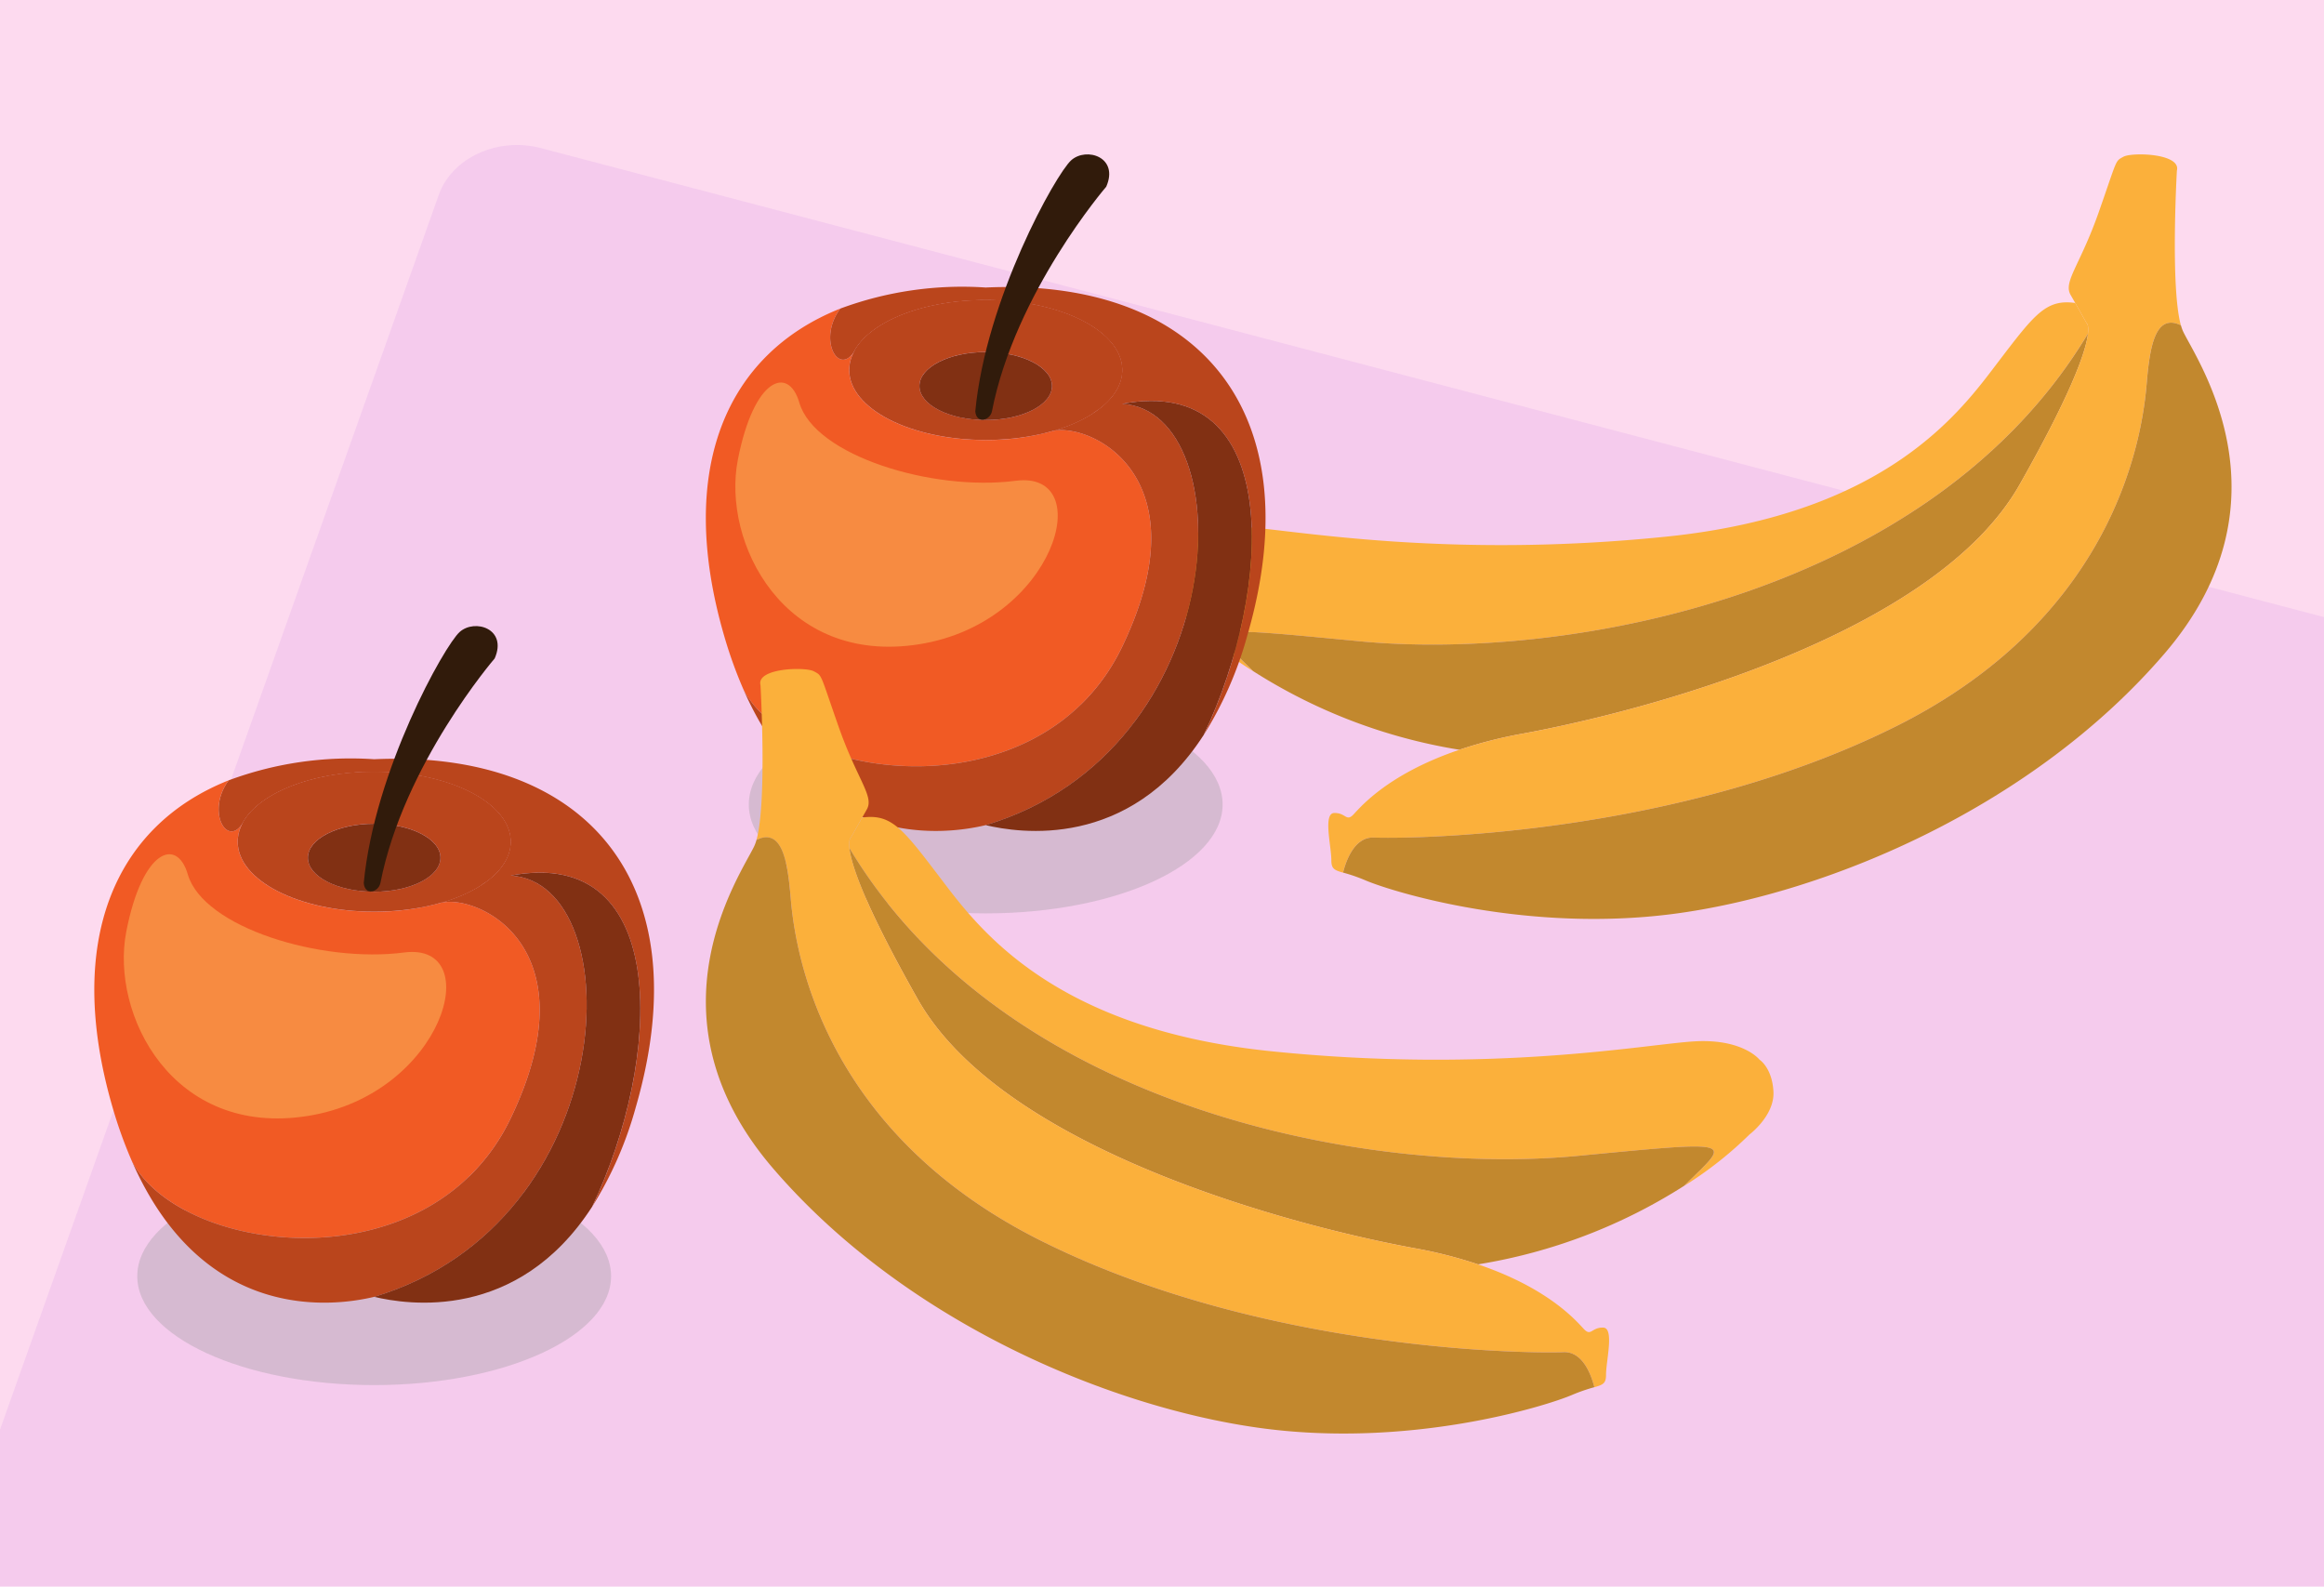 <svg xmlns="http://www.w3.org/2000/svg" xmlns:xlink="http://www.w3.org/1999/xlink" width="271" height="185" viewBox="0 0 271 185">
  <defs>
    <clipPath id="clip-path">
      <rect id="Rectángulo_34556" data-name="Rectángulo 34556" width="271" height="185" transform="translate(0 -0.349)" fill="#dc9ce8"/>
    </clipPath>
  </defs>
  <g id="Grupo_103052" data-name="Grupo 103052" transform="translate(-705 -4314)">
    <g id="Grupo_103041" data-name="Grupo 103041" transform="translate(0 485)">
      <rect id="Rectángulo_34374" data-name="Rectángulo 34374" width="271" height="185" transform="translate(705 3829)" fill="#f739a8" opacity="0.184"/>
      <g id="Grupo_103038" data-name="Grupo 103038" transform="translate(420 2489)">
        <g id="Enmascarar_grupo_82" data-name="Enmascarar grupo 82" transform="translate(285 1340.349)" opacity="0.24" clip-path="url(#clip-path)">
          <path id="Trazado_159232" data-name="Trazado 159232" d="M8.484,231.291l252.56-9.984c5.207-.206,9.6-4.1,9.8-8.7l9.2-205.349c.206-4.6-3.849-8.157-9.056-7.951L18.425,9.295c-5.207.206-9.6,4.1-9.8,8.7L-.572,223.34C-.778,227.937,3.277,231.5,8.484,231.291Z" transform="translate(48.178 2.645) rotate(17)" fill="#dc9ce8"/>
        </g>
      </g>
    </g>
    <g id="Grupo_103049" data-name="Grupo 103049" transform="translate(-1171.887 3702.376)">
      <g id="Grupo_103050" data-name="Grupo 103050" transform="translate(1887.887 684.624)">
        <ellipse id="Elipse_4975" data-name="Elipse 4975" cx="27.625" cy="12.698" rx="27.625" ry="12.698" transform="translate(5.007 63.102)" fill="#999" opacity="0.331" style="mix-blend-mode: multiply;isolation: isolate"/>
        <g id="Grupo_101065" data-name="Grupo 101065" transform="translate(0 16.989)">
          <path id="Trazado_156435" data-name="Trazado 156435" d="M2027.4,691.558c9.436-19.63-3.375-26.074-8.041-25.171a28.341,28.341,0,0,1-7.874,1.069c-8.79,0-15.915-3.653-15.915-8.158a4.514,4.514,0,0,1,.5-2.039c-1.817,2.658-4.177-1.6-1.543-5.126-13.383,5.321-19.132,18.849-13.559,38.086a51.332,51.332,0,0,0,2.267,6.319C1988.943,707.431,2017.971,711.177,2027.4,691.558Z" transform="translate(-1978.855 -651.141)" fill="#f15a24"/>
          <path id="Trazado_156436" data-name="Trazado 156436" d="M2021.474,660.229c2.133,6.8-2.719,2.757-4.958,6.322,4.8-1.4,8.041-4.052,8.041-7.088,0-4.5-7.125-8.157-15.915-8.157-7.416,0-13.647,2.6-15.414,6.118C1995.528,654.059,2019.343,653.424,2021.474,660.229Z" transform="translate(-1976.009 -651.305)" fill="#ba451c"/>
        </g>
        <g id="Grupo_101066" data-name="Grupo 101066" transform="translate(16.717 16.989)">
          <path id="Trazado_156437" data-name="Trazado 156437" d="M2008.724,651.3c-8.79,0-15.915,3.653-15.915,8.157s7.125,8.158,15.915,8.158,15.915-3.653,15.915-8.158S2017.514,651.3,2008.724,651.3Zm0,13.985c-4.27,0-7.731-1.774-7.731-3.963s3.461-3.963,7.731-3.963,7.73,1.774,7.73,3.963S2012.994,665.29,2008.724,665.29Z" transform="translate(-1992.809 -651.305)" fill="#ba451c"/>
          <ellipse id="Elipse_4976" data-name="Elipse 4976" cx="7.73" cy="3.962" rx="7.73" ry="3.962" transform="translate(8.185 6.06)" fill="#813013"/>
        </g>
        <path id="Trazado_156438" data-name="Trazado 156438" d="M1989.186,661.676c1.8,6.192,15.554,10.37,25.223,9.108s4.6,16.536-11.222,19.057-23.048-11.871-21.174-21.494S1987.925,657.332,1989.186,661.676Z" transform="translate(-1978.287 -632.727)" fill="#f78b41"/>
        <g id="Grupo_101067" data-name="Grupo 101067" transform="translate(4.382 15.468)">
          <path id="Trazado_156439" data-name="Trazado 156439" d="M2010.762,650.091a40.861,40.861,0,0,0-16.958,2.457c-2.634,3.527-.274,7.784,1.543,5.126,1.767-3.518,8-6.118,15.414-6.118,8.79,0,15.915,3.653,15.915,8.157,0,3.037-3.239,5.684-8.041,7.088,4.666-.9,17.477,5.542,8.041,25.172s-38.458,15.873-44.165,4.98c8.441,19.254,23.952,16.842,28.25,15.822,29.02-8.707,30.06-48.285,15.915-49.119,18.83-3.557,17.67,21.524,9.5,38.623a43.536,43.536,0,0,0,5.1-11.644C2048.829,664.571,2035.615,648.97,2010.762,650.091Z" transform="translate(-1982.513 -650.035)" fill="#ba451c"/>
          <path id="Trazado_156440" data-name="Trazado 156440" d="M2022.009,661.461c14.145.834,13.1,40.412-15.915,49.119,3.85.915,16.707,2.946,25.411-10.5C2039.679,682.985,2040.839,657.9,2022.009,661.461Z" transform="translate(-1977.844 -647.84)" fill="#813013"/>
        </g>
        <path id="Trazado_156441" data-name="Trazado 156441" d="M2007.022,667.084c2.7-13.858,13.326-26.19,13.326-26.19,1.519-3.456-2.312-4.671-4.086-3.082s-9.937,16.134-11.182,29.272C2005.2,668.582,2006.794,668.166,2007.022,667.084Z" transform="translate(-1973.663 -637.123)" fill="#311b0b"/>
      </g>
      <g id="Grupo_101073" data-name="Grupo 101073" transform="translate(1967.198 689.624)">
        <g id="Grupo_103051" data-name="Grupo 103051" transform="translate(45.421 -60)">
          <g id="Grupo_101070" data-name="Grupo 101070" transform="translate(0 17.252)">
            <path id="Trazado_156443" data-name="Trazado 156443" d="M1974.06,719.481s1.907-2.438,7.483-2.144,23.477,3.814,49.446,1.16,34.48-14.8,38.735-20.381,5.576-7.336,8.976-6.867c.7,1.234,1.332,2.355,1.332,2.355s.27.176.153,1.214c-18.153,30.3-60.28,38.236-85,35.871-19.121-1.829-17.641-1.772-12.358,3.488a43.818,43.818,0,0,1-7.6-5.983s-2.935-2.2-2.788-4.988S1974.06,719.481,1974.06,719.481Z" transform="translate(-1972.441 -691.176)" fill="#fbb03b"/>
            <path id="Trazado_156444" data-name="Trazado 156444" d="M1988.277,730.086c24.717,2.365,66.843-5.569,85-35.871-.206,1.843-1.631,6.412-7.967,17.6-9.9,17.5-43.578,26.411-57.993,29.051a52.194,52.194,0,0,0-7.341,1.874,63.473,63.473,0,0,1-24.054-9.169C1970.635,728.314,1969.156,728.257,1988.277,730.086Z" transform="translate(-1965.529 -690.574)" fill="#c2882e"/>
          </g>
          <g id="Grupo_101071" data-name="Grupo 101071" transform="translate(19.162)">
            <path id="Trazado_156445" data-name="Trazado 156445" d="M1964.1,753.567c1.32-.036,1.393.991,2.164.258.621-.591,3.72-4.678,12.43-7.628a52.2,52.2,0,0,1,7.341-1.874c14.415-2.64,48.089-11.554,57.993-29.051s7.813-18.818,7.813-18.818-.63-1.121-1.332-2.355c-.178-.314-.36-.634-.539-.946-.879-1.541,1.1-3.411,3.3-9.683s1.871-5.869,2.861-6.419,6.75-.4,6.236,1.614c0,0-.777,13.6.467,18.04-2.983-1.439-3.631,2.464-3.989,6.757-.439,5.282-3.081,27-29.344,40.055s-57.663,13.058-60.744,12.912c-2.263-.108-3.257,2.63-3.626,4.092-1.016-.294-1.362-.441-1.362-1.452C1963.772,757.455,1962.781,753.6,1964.1,753.567Z" transform="translate(-1963.415 -676.774)" fill="#fbb03b"/>
            <path id="Trazado_156446" data-name="Trazado 156446" d="M1962.115,753.185c3.081.146,34.48.146,60.744-12.912s28.9-34.774,29.344-40.056c.358-4.292,1.006-8.2,3.989-6.757a4.673,4.673,0,0,0,.266.74c1.614,3.375,13.059,19.807-2.2,37.561s-38.881,27.731-56.489,30.225-33.6-2.494-36.681-3.814a20.081,20.081,0,0,0-2.6-.9C1958.858,755.815,1959.853,753.077,1962.115,753.185Z" transform="translate(-1956.77 -673.531)" fill="#c2882e"/>
          </g>
        </g>
      </g>
      <g id="Grupo_101068" data-name="Grupo 101068" transform="translate(1959.198 629.624)">
        <ellipse id="Elipse_4975-2" data-name="Elipse 4975" cx="27.625" cy="12.698" rx="27.625" ry="12.698" transform="translate(5.007 63.102)" fill="#999" opacity="0.331" style="mix-blend-mode: multiply;isolation: isolate"/>
        <g id="Grupo_101065-2" data-name="Grupo 101065" transform="translate(0 16.989)">
          <path id="Trazado_156435-2" data-name="Trazado 156435" d="M2027.4,691.558c9.436-19.63-3.375-26.074-8.041-25.171a28.341,28.341,0,0,1-7.874,1.069c-8.79,0-15.915-3.653-15.915-8.158a4.514,4.514,0,0,1,.5-2.039c-1.817,2.658-4.177-1.6-1.543-5.126-13.383,5.321-19.132,18.849-13.559,38.086a51.332,51.332,0,0,0,2.267,6.319C1988.943,707.431,2017.971,711.177,2027.4,691.558Z" transform="translate(-1978.855 -651.141)" fill="#f15a24"/>
          <path id="Trazado_156436-2" data-name="Trazado 156436" d="M2021.474,660.229c2.133,6.8-2.719,2.757-4.958,6.322,4.8-1.4,8.041-4.052,8.041-7.088,0-4.5-7.125-8.157-15.915-8.157-7.416,0-13.647,2.6-15.414,6.118C1995.528,654.059,2019.343,653.424,2021.474,660.229Z" transform="translate(-1976.009 -651.305)" fill="#ba451c"/>
        </g>
        <g id="Grupo_101066-2" data-name="Grupo 101066" transform="translate(16.717 16.989)">
          <path id="Trazado_156437-2" data-name="Trazado 156437" d="M2008.724,651.3c-8.79,0-15.915,3.653-15.915,8.157s7.125,8.158,15.915,8.158,15.915-3.653,15.915-8.158S2017.514,651.3,2008.724,651.3Zm0,13.985c-4.27,0-7.731-1.774-7.731-3.963s3.461-3.963,7.731-3.963,7.73,1.774,7.73,3.963S2012.994,665.29,2008.724,665.29Z" transform="translate(-1992.809 -651.305)" fill="#ba451c"/>
          <ellipse id="Elipse_4976-2" data-name="Elipse 4976" cx="7.73" cy="3.962" rx="7.73" ry="3.962" transform="translate(8.185 6.06)" fill="#813013"/>
        </g>
        <path id="Trazado_156438-2" data-name="Trazado 156438" d="M1989.186,661.676c1.8,6.192,15.554,10.37,25.223,9.108s4.6,16.536-11.222,19.057-23.048-11.871-21.174-21.494S1987.925,657.332,1989.186,661.676Z" transform="translate(-1978.287 -632.727)" fill="#f78b41"/>
        <g id="Grupo_101067-2" data-name="Grupo 101067" transform="translate(4.382 15.468)">
          <path id="Trazado_156439-2" data-name="Trazado 156439" d="M2010.762,650.091a40.861,40.861,0,0,0-16.958,2.457c-2.634,3.527-.274,7.784,1.543,5.126,1.767-3.518,8-6.118,15.414-6.118,8.79,0,15.915,3.653,15.915,8.157,0,3.037-3.239,5.684-8.041,7.088,4.666-.9,17.477,5.542,8.041,25.172s-38.458,15.873-44.165,4.98c8.441,19.254,23.952,16.842,28.25,15.822,29.02-8.707,30.06-48.285,15.915-49.119,18.83-3.557,17.67,21.524,9.5,38.623a43.536,43.536,0,0,0,5.1-11.644C2048.829,664.571,2035.615,648.97,2010.762,650.091Z" transform="translate(-1982.513 -650.035)" fill="#ba451c"/>
          <path id="Trazado_156440-2" data-name="Trazado 156440" d="M2022.009,661.461c14.145.834,13.1,40.412-15.915,49.119,3.85.915,16.707,2.946,25.411-10.5C2039.679,682.985,2040.839,657.9,2022.009,661.461Z" transform="translate(-1977.844 -647.84)" fill="#813013"/>
        </g>
        <path id="Trazado_156441-2" data-name="Trazado 156441" d="M2007.022,667.084c2.7-13.858,13.326-26.19,13.326-26.19,1.519-3.456-2.312-4.671-4.086-3.082s-9.937,16.134-11.182,29.272C2005.2,668.582,2006.794,668.166,2007.022,667.084Z" transform="translate(-1973.663 -637.123)" fill="#311b0b"/>
      </g>
      <g id="Grupo_103053" data-name="Grupo 103053" transform="translate(1959.198 689.625)">
        <g id="Grupo_101070-2" data-name="Grupo 101070" transform="translate(16.714 17.252)">
          <path id="Trazado_156443-2" data-name="Trazado 156443" d="M2078.595,719.481s-1.907-2.438-7.483-2.144-23.477,3.814-49.446,1.16-34.48-14.8-38.735-20.381-5.575-7.336-8.975-6.867c-.7,1.234-1.332,2.355-1.332,2.355s-.27.176-.154,1.214c18.153,30.3,60.28,38.236,85,35.871,19.121-1.829,17.641-1.772,12.358,3.488a43.818,43.818,0,0,0,7.6-5.983s2.935-2.2,2.788-4.988S2078.595,719.481,2078.595,719.481Z" transform="translate(-1972.441 -691.176)" fill="#fbb03b"/>
          <path id="Trazado_156444-2" data-name="Trazado 156444" d="M2057.461,730.086c-24.717,2.365-66.843-5.569-85-35.871.206,1.843,1.631,6.412,7.967,17.6,9.9,17.5,43.578,26.411,57.993,29.051a52.194,52.194,0,0,1,7.341,1.874,63.473,63.473,0,0,0,24.054-9.169C2075.1,728.314,2076.582,728.257,2057.461,730.086Z" transform="translate(-1972.436 -690.574)" fill="#c2882e"/>
        </g>
        <g id="Grupo_101071-2" data-name="Grupo 101071">
          <path id="Trazado_156445-2" data-name="Trazado 156445" d="M2062.151,753.566c-1.32-.036-1.393.991-2.164.258-.621-.591-3.72-4.678-12.43-7.628a52.211,52.211,0,0,0-7.341-1.874c-14.415-2.64-48.089-11.554-57.993-29.051s-7.813-18.818-7.813-18.818.63-1.121,1.332-2.355l.539-.946c.879-1.541-1.1-3.411-3.3-9.683s-1.871-5.869-2.861-6.419-6.75-.4-6.237,1.614c0,0,.777,13.6-.467,18.04,2.983-1.439,3.631,2.464,3.989,6.757.44,5.282,3.081,27,29.344,40.055s57.663,13.058,60.744,12.912c2.263-.108,3.257,2.63,3.626,4.092,1.016-.294,1.362-.441,1.362-1.452C2062.481,757.455,2063.472,753.6,2062.151,753.566Z" transform="translate(-1957.514 -676.774)" fill="#fbb03b"/>
          <path id="Trazado_156446-2" data-name="Trazado 156446" d="M2058.468,753.185c-3.081.146-34.48.146-60.744-12.912s-28.9-34.774-29.344-40.055c-.358-4.292-1.006-8.2-3.989-6.757a4.673,4.673,0,0,1-.266.74c-1.614,3.375-13.059,19.807,2.2,37.561s38.881,27.731,56.489,30.225,33.6-2.494,36.681-3.814a20.081,20.081,0,0,1,2.6-.9C2061.726,755.815,2060.731,753.077,2058.468,753.185Z" transform="translate(-1958.489 -673.531)" fill="#c2882e"/>
        </g>
      </g>
    </g>
  </g>
</svg>
